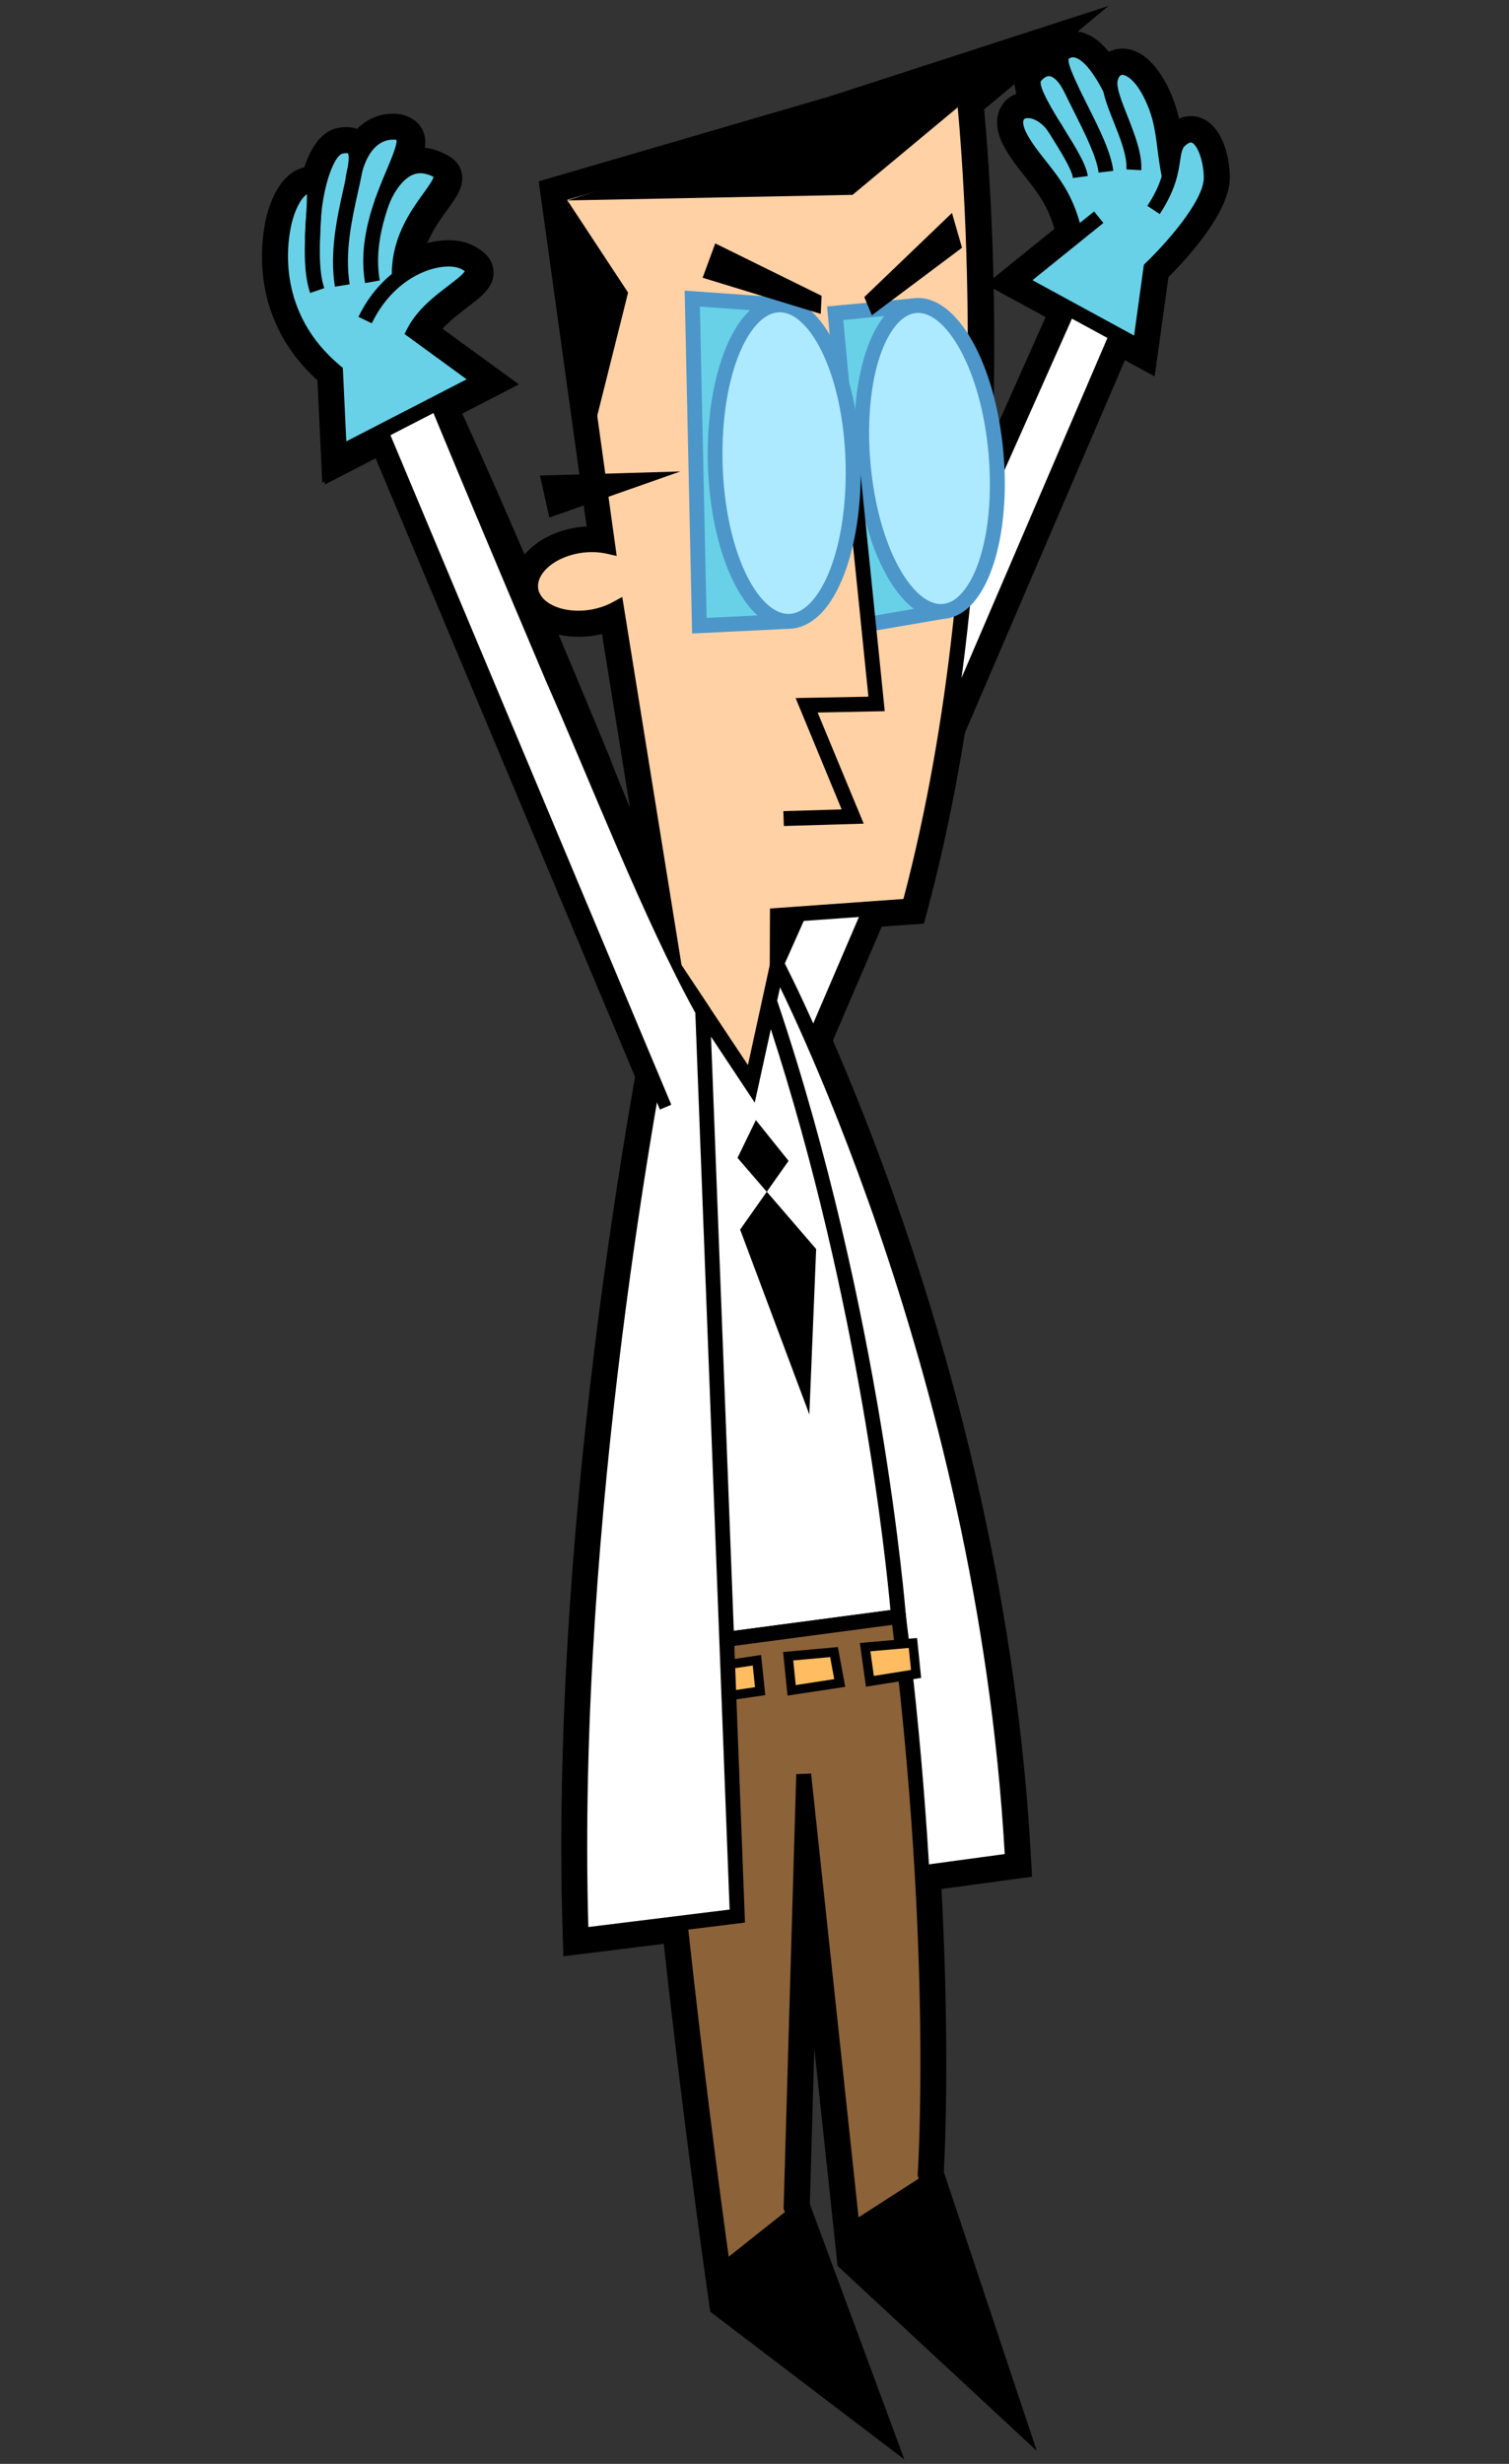 <?xml version="1.0" encoding="UTF-8"?><svg id="Livello_2" xmlns="http://www.w3.org/2000/svg" viewBox="0 0 121.88 198.9"><rect x="0" y="0" width="121.88" height="198.9" fill="#333333" stroke="none"/><defs><style>.cls-1{fill:none;}.cls-2{fill:#68d1e7;}.cls-3{fill:#fff;}.cls-4{fill:#ffbc61;}.cls-5{fill:#ffd1a5;}.cls-6{fill:#8c6239;}.cls-7{fill:#adeaff;}.cls-8{fill:#4d96ca;}.cls-9{opacity:.13;}</style></defs><g id="export"><g id="youngJumpFall"><g><g><polygon points="65.59 87.91 62.83 86.72 90.25 22.89 89.34 22 64.15 78.52 61.41 77.3 88.36 16.83 93.81 22.2 65.59 87.91"/><g><path d="M93.26,30.38l-13.64-7.42,5.55-4.48c-.54-1.92-1.42-3.03-2.35-4.19-.59-.75-1.21-1.52-1.74-2.5-1.06-1.96-.39-3.36,.51-3.96,.16-.11,.33-.19,.51-.26-.24-.89-.21-1.73,.39-2.42,.51-.59,1.15-.95,1.84-1.04,.12-.45,.4-.85,.89-1.16,.68-.42,1.45-.53,2.21-.32,.75,.21,1.45,.72,2.13,1.56,.25-.13,.52-.21,.81-.25,1.42-.16,2.82,.88,3.84,2.86,.53,1.02,.82,1.92,1.01,2.78,.71-.3,1.48-.27,2.14,.11,1.4,.81,1.93,2.95,1.96,4.54,.06,2.86-3.57,6.73-4.96,8.11l-1.11,8.01Zm-8.26-7.91l5.88,3.2,.66-4.75,.38-.36c.63-.6,1.28-1.29,1.88-1.98l-.82-4.01c-.19-.95-.3-1.76-.39-2.48-.19-1.44-.32-2.49-1.04-3.89-.07-.13-.14-.25-.2-.36l1.83,9.51-4.8-9.41c-.38-.74-.71-1.26-.97-1.62l-2.12,1.17c.2,.4,.51,.96,.99,1.74l-2.27,1.6c.35,.55,.75,1.06,1.17,1.59,1.17,1.48,2.5,3.15,3.15,6.33l.18,.89-3.5,2.82Zm11.19-9.25c-.06,.4-.14,.89-.3,1.46l-.52,1.83c.59-.9,.96-1.69,.95-2.19,0-.41-.06-.78-.14-1.09Zm-5.04-6.54h0s0,0,0,0Z"/><g><path d="M85.38,19.35c-.5-2.48-1.5-3.73-2.55-5.06-.59-.75-1.21-1.52-1.74-2.5-1.05-1.94-.43-3.42,.64-4.03,1.53-.87,3.72,.03,4.88,2l-2.39,1.4c.3,.43,.62,.84,.96,1.26,1.17,1.48,2.5,3.15,3.15,6.33l-2.94,.59Z"/><path d="M85.77,14.48c-.07-.5-1-2-1.62-2.99-1.61-2.58-3-4.81-1.67-6.34,.99-1.13,2.05-1.17,2.6-1.09,1.14,.17,2.15,1.09,2.84,2.6l-2.49,1.13c.37,.69,.89,1.52,1.26,2.11,1.02,1.63,1.89,3.04,2.04,4.18l-2.97,.39Z"/><path d="M93.26,30.38l-13.64-7.42,8.18-6.6,1.88,2.34-4.68,3.78,5.88,3.2,.66-4.75,.38-.36c2.14-2.04,4.44-5,4.41-6.25,0-.4-.06-.77-.14-1.09-.15,1.01-.42,2.5-1.76,4.54l-2.5-1.65c1.04-1.58,1.2-2.63,1.32-3.47,.14-.95,.31-2.14,1.74-2.93,.77-.43,1.64-.43,2.38,0,1.4,.81,1.93,2.95,1.96,4.54,.06,2.86-3.57,6.73-4.96,8.11l-1.11,8.01Z"/><path d="M87.83,14.05c-.14-1.13-1.05-2.95-1.86-4.56-1.44-2.87-2.68-5.34-.75-6.53,.69-.42,1.45-.53,2.21-.31,1.3,.37,2.46,1.65,3.66,4.02l-2.54,1.28c.03,.07,.07,.14,.1,.2,.96,1.92,1.96,3.91,2.16,5.55l-2.98,.36Z"/><path d="M92.98,14.57c-.06-.27-.1-.54-.15-.79l-2.75-.17c.05-.88-.49-2.25-.98-3.47-.63-1.58-1.17-2.94-.88-4.12,.29-1.17,1.09-1.94,2.15-2.06,1.42-.16,2.82,.88,3.84,2.86,.96,1.87,1.15,3.33,1.35,4.88,.09,.7,.18,1.43,.35,2.27l-2.94,.6Zm-1.37-6.25c.1,.25,.19,.5,.28,.72,.09,.23,.19,.47,.28,.71-.13-.46-.31-.92-.56-1.43Z"/></g></g><path d="M55.25,91.67l-2.24-13.27-4.39-27.22c-.22,.05-.43,.09-.65,.13-3.29,.5-6.16-1.01-6.55-3.45-.16-.97,.1-1.94,.73-2.82,.93-1.27,2.54-2.17,4.44-2.46,.26-.04,.53-.07,.79-.08l-3.87-27.86,23.5-6.86L89.53,.48l-10.04,8.35c.85,9.32,2.57,37.89-4.59,64.7l-.28,1.03-10.33,.74-.06,16.1-8.98,.26Zm-4.3-44.89l5.01,31.13,1.81,10.68,3.47-.1,.06-15.99,10.97-.78c6.93-26.83,4.94-55.24,4.16-63.39l-.04-.45-8.51,2.75-21.05,6.15,4.07,29.27-2.11-.47c-.53-.12-1.14-.13-1.74-.04-1.29,.2-2.12,.78-2.47,1.27-.11,.15-.23,.37-.2,.58,.09,.56,1.38,1.23,3.13,.96,.57-.09,1.12-.27,1.58-.52l1.87-1.03Z"/><path d="M54.75,155.38l-.4-2.97,25.86-3.51c-2.41-38.91-18.58-69.97-18.75-70.28l2.65-1.4c.17,.32,17.03,32.67,19.17,72.9l.07,1.38-28.6,3.88Z"/><path d="M73.04,198.54l-15.67-11.92-.09-.61c-.04-.28-4.11-28.21-5.88-52.81l-.1-1.41,22.57-3,.19,1.5c3.13,24.99,2.31,42.55,2.17,45.04l7.51,22.52-16.09-14.93-1.88-17.57-.36,12.57,7.63,20.61Zm-12.88-13.56l6.48,4.93-4.25-11.48,1.02-35.25,2.99-.12,4.11,38.43,6.67,6.19-3.99-11.96,.02-.3c.01-.18,1.15-17.52-1.95-43.27l-16.77,2.23c1.66,22.12,5.07,46.46,5.66,50.57Z"/><path d="M45.5,157.92l-.05-1.64c-1.2-37.34,7.49-78.04,7.57-78.45l.75-3.47,4.47,6.72,2.87,74.91-15.6,1.93Zm9.74-75.92c-2.01,10.46-7.58,42.41-6.85,72.54l9.6-1.19-2.73-71.31-.03-.04Z"/><path d="M56.17,81.78c-4.59-5.7-7.12-13.11-10.15-19.61-4.85-11.16-9.72-22.55-13.99-33.93,0,0,.57,.64,.57,.64,0,0-7-3.9-7-3.9,0,0,1.86-1.67,1.86-1.67l27.51,65.55-2.44,1.02L25.03,24.34l-1.48-3.53c2.33,1.3,8.3,4.62,10.71,5.97,5.3,11.11,10.16,22.69,14.87,34.08,2.56,6.7,6.13,13.66,7.04,20.93h0Z"/><g><path d="M26.24,39.1l-.39-8.29c-5.51-4.97-4.57-11.26-4.14-13.11,.26-1.11,1.06-3.61,3.06-4.08,.5-1.52,1.32-2.86,2.64-3.16,.69-.16,1.22-.1,1.62,.05,.79-.77,1.77-1.21,2.89-1.22,1.17-.01,1.76,.5,2.06,.94,.36,.54,.43,1.12,.32,1.78,.58,.02,1.24,.18,1.97,.6,.54,.31,.9,.79,1.02,1.35,.23,1.06-.42,1.95-1.16,2.97-.6,.82-1.33,1.84-1.77,3.08,1.33-.43,2.89-.67,4.1-.03,1.07,.56,1.35,1.31,1.4,1.84,.11,1.3-.93,2.09-2.14,3.01-.64,.49-1.39,1.06-1.98,1.71l6.17,4.49-15.65,8.07Zm-1.27-21.77c-.12,.28-.24,.63-.34,1.05-.35,1.48-1.11,6.62,3.64,10.56l.51,.42,.23,4.93,7.18-3.7-4.47-3.25,.6-1.15c.76-1.45,1.99-2.52,3.04-3.34-.69,.21-1.46,.55-2.13,.95l-2.18,1.29-.08-2.54c-.11-3.46,1.67-5.92,2.73-7.38,0,0,0,0,.01-.02-.48,.32-.95,1.08-1.22,1.75l-2.81-1.05c.18-.51,.37-1,.56-1.45l-2.36-.49c-.3,.66-.65,1.84-.83,3.58l-2.07-.17Zm5.79-4.19c-.17,.29-.3,.63-.39,.93,.08-.2,.16-.39,.24-.58,.05-.11,.1-.23,.15-.35Z"/><path d="M30.75,22.45c-.11-3.46,1.67-5.92,2.73-7.38,0,0,0,0,0-.01-.53,.36-1.03,1.23-1.23,1.79l-2.82-1.01c.11-.3,1.09-2.92,3.25-3.71,.76-.28,1.95-.44,3.37,.38,.54,.31,.9,.79,1.02,1.35,.23,1.06-.42,1.95-1.16,2.97-.95,1.31-2.24,3.1-2.17,5.53l-3,.09Z"/><path d="M28.61,23.01c-.55-3.14,.38-6.1,1.27-8.34l-2.85-.36c.21-1.75,1.47-5.08,4.69-5.13,1.15-.02,1.76,.5,2.06,.94,.78,1.15,.2,2.52-.59,4.42-.9,2.13-2.12,5.04-1.61,7.96l-2.96,.52Zm1.9-9.87c-.14,.25-.24,.51-.32,.75,.07-.18,.15-.35,.22-.52,.03-.08,.06-.15,.1-.24Z"/><path d="M26.16,23.28c-.21-1.33-.2-2.67-.07-3.94h-2.36c0-3.05,.73-8.37,3.47-8.99,1.23-.28,1.97,.13,2.37,.53,1.06,1.05,.69,2.67,.2,4.91-.46,2.05-1.03,4.61-.64,7.02l-2.96,.47Z"/><path d="M26.03,38.99l-.39-8.29c-5.51-4.97-4.57-11.26-4.14-13.11,.28-1.19,1.18-3.97,3.5-4.15,.47-.03,.94,.14,1.28,.47,.71,.7,.65,1.72,.53,3.75-.1,1.67-.24,3.97,.22,5.29l-2.42,.83c.51,1.67,1.53,3.45,3.45,5.04l.51,.42,.23,4.93,7.18-3.7-4.47-3.26,.6-1.15c.83-1.59,2.25-2.73,3.35-3.58-.16,.03-.34,.08-.53,.14-.81,.27-2.82,1.18-4.09,3.84l-2.7-1.3c1.25-2.6,3.38-4.57,5.85-5.39,1.6-.53,3.15-.51,4.26,.07,1.07,.56,1.35,1.31,1.4,1.84,.11,1.3-.93,2.09-2.14,3.01-.64,.49-1.39,1.06-1.98,1.71l6.17,4.49-15.65,8.07Z"/></g></g><g><polyline class="cls-3" points="62.78 77.91 88.85 19.41 92.03 22.54 64.21 87.31"/><polygon points="64.67 87.51 63.75 87.12 91.43 22.66 89.01 20.27 63.24 78.11 62.33 77.7 88.68 18.55 92.62 22.43 64.67 87.51"/></g><g><path class="cls-2" d="M95.71,11.03c-1.14,.63-.78,1.54-1.26,3.24-.57-2.78-.32-4.35-1.57-6.76-1.24-2.42-2.83-2.6-3.2-1.13-.06,.24-.04,.54,.02,.87-.99-1.95-2.35-3.84-3.7-3.01-.5,.31-.24,1.28,.32,2.53-.76-1.13-1.83-1.63-2.7-.62-.53,.61,.35,2.21,1.38,3.88-1.46-1.82-3.89-1.33-2.6,1.05,1.39,2.57,3.58,3.72,4.45,7.98l-4.54,3.66,9.76,5.31,.88-6.37s4.93-4.68,4.88-7.36c-.04-1.79-.84-3.95-2.12-3.25Z"/><g><path d="M86.26,19.17c-.54-2.69-1.61-4.03-2.73-5.45-.57-.72-1.16-1.46-1.65-2.37-.81-1.5-.38-2.43,.29-2.81,.97-.55,2.67,0,3.66,1.67l-1.04,.61c-.68-1.16-1.69-1.42-2.03-1.23-.21,.12-.14,.61,.17,1.2,.44,.82,.98,1.49,1.54,2.2,1.16,1.47,2.37,2.98,2.97,5.95l-1.18,.24Z"/><path d="M86.66,14.37c-.09-.7-.97-2.1-1.74-3.34-1.42-2.28-2.65-4.24-1.75-5.28,.67-.77,1.34-.86,1.79-.79,.83,.12,1.59,.86,2.15,2.09l-1.09,.5c-.44-.96-.92-1.35-1.23-1.4-.22-.03-.46,.1-.71,.39-.26,.45,1.17,2.75,1.86,3.85,.92,1.48,1.79,2.87,1.92,3.82l-1.19,.16Z"/><path d="M92.55,28.97l-11.31-6.15,7.13-5.75,.75,.93-5.73,4.62,8.21,4.47,.79-5.72,.15-.15c1.32-1.25,4.73-4.94,4.69-6.92-.03-1.35-.5-2.52-.92-2.76-.07-.04-.15-.07-.31,.02-.49,.27-.55,.53-.68,1.39-.14,.94-.34,2.35-1.65,4.33l-1-.66c1.16-1.75,1.33-2.96,1.46-3.84,.13-.87,.25-1.7,1.29-2.27,.5-.27,1.03-.28,1.49-.01,1,.58,1.48,2.32,1.51,3.78,.05,2.68-3.96,6.74-4.91,7.67l-.97,7.03Z"/><path d="M88.73,13.94c-.15-1.28-1.11-3.18-1.95-4.86-1.34-2.67-2.31-4.6-1.09-5.36,.47-.29,.98-.36,1.5-.22,1.03,.29,2.04,1.45,3.1,3.56l-1.07,.54c-1.16-2.31-1.98-2.83-2.36-2.94-.19-.06-.36-.03-.54,.08-.17,.41,.86,2.45,1.53,3.79,.93,1.85,1.89,3.77,2.07,5.26l-1.19,.14Z"/><path d="M93.86,14.39c-.19-.92-.29-1.72-.38-2.42-.19-1.48-.34-2.64-1.13-4.19-.69-1.34-1.4-1.75-1.73-1.74-.21,.03-.31,.31-.35,.48-.13,.53,.36,1.76,.79,2.84,.56,1.42,1.2,3.03,1.12,4.38l-1.2-.07c.07-1.08-.52-2.55-1.04-3.86-.57-1.43-1.06-2.67-.84-3.58,.2-.8,.7-1.31,1.38-1.38,1.02-.11,2.11,.77,2.94,2.38,.89,1.73,1.06,3.05,1.26,4.58,.09,.72,.19,1.46,.37,2.33l-1.18,.24Z"/></g></g><g><g><path class="cls-5" d="M77.71,6.2L45.16,15.7l3.95,28.41c-.7-.16-1.48-.18-2.3-.06-2.42,.37-4.17,1.97-3.92,3.56,.26,1.59,2.42,2.58,4.84,2.21,.77-.12,1.48-.36,2.07-.69l4.68,29.02,2.03,11.98,6.23-.18,.06-16.04,10.65-.76c8.57-32.07,4.26-66.95,4.26-66.95Z"/><path d="M56,90.75l-2.11-12.5-4.55-28.24c-.48,.19-.99,.33-1.52,.41-2.79,.43-5.22-.76-5.53-2.71-.12-.73,.08-1.47,.57-2.14,.78-1.07,2.21-1.85,3.85-2.1,.57-.09,1.14-.11,1.69-.06l-3.91-28.13L78.22,5.42l.09,.7c.04,.35,4.22,35.36-4.28,67.17l-.11,.41-10.53,.75-.06,16.07-7.33,.21Zm-5.74-42.56l4.81,29.86,1.94,11.46,5.12-.15,.06-16.02,10.78-.77c7.64-29,4.75-60.53,4.22-65.6l-31.37,9.16,3.99,28.75-.84-.19c-.65-.14-1.36-.16-2.08-.05-1.32,.21-2.47,.81-3.06,1.63-.21,.29-.44,.74-.36,1.25,.2,1.25,2.11,2.03,4.16,1.71,.68-.11,1.32-.32,1.88-.63l.75-.41Z"/></g><g><path d="M46.74,18.65l3.35,5.08-1.83,7.31-1.52-12.39ZM79.83,5.83l-11.19,9.31-18.76,.37,29.94-9.68Z"/><path d="M77.05,7.35l-8.63,7.19-14.48,.28,23.11-7.47m-29.41,13.76l1.8,2.73-.98,3.92-.81-6.65M82.6,4.3l-36.77,11.88,23.03-.45,13.74-11.43h0Zm-36.77,11.88l2.22,18.13,2.68-10.69-4.9-7.44h0Z"/></g><g><g><polygon points="44.34 38.96 51.1 38.77 44.79 40.98 44.34 38.96"/><path d="M47.27,39.48l-2.03,.71-.15-.65,2.18-.06m7.67-1.42l-11.33,.33,.76,3.39,10.58-3.72h0Z"/></g><g><polyline class="cls-2" points="76.15 49.36 69.8 50.45 67.46 25.28 74.01 24.66"/><polygon class="cls-8" points="69.26 51.15 66.8 24.74 73.95 24.07 74.07 25.26 68.11 25.83 70.34 49.75 76.05 48.77 76.26 49.95 69.26 51.15"/></g><g><ellipse class="cls-7" cx="75.08" cy="37.01" rx="5.38" ry="12.4" transform="translate(-3.06 7) rotate(-5.23)"/><path class="cls-8" d="M76,49.97c-3.27,0-6.27-5.43-6.89-12.55-.44-5.07,.5-9.78,2.39-11.99,.73-.85,1.56-1.31,2.47-1.37,3.35-.21,6.45,5.29,7.08,12.54,.44,5.07-.5,9.78-2.39,11.99-.73,.85-1.56,1.31-2.47,1.37-.07,0-.13,0-.2,0Zm-1.84-24.71s-.08,0-.11,0c-.58,.04-1.13,.36-1.64,.95-1.69,1.98-2.52,6.33-2.11,11.1,.61,7.04,3.49,11.61,5.81,11.45,.58-.04,1.13-.36,1.63-.95,1.69-1.98,2.52-6.33,2.11-11.1h0c-.6-6.92-3.4-11.45-5.69-11.45Z"/></g><g><polyline class="cls-5" points="68.8 37.15 70.8 56.83 65.15 56.94 68.87 65.92 63.29 66.08"/><polygon points="63.31 66.68 63.27 65.48 67.98 65.34 64.26 56.35 70.14 56.24 68.2 37.21 69.39 37.09 71.46 57.41 66.04 57.52 69.76 66.49 63.31 66.68"/></g><g><polyline class="cls-2" points="63.66 50.16 56.49 50.51 55.91 24.11 63.01 24.61"/><polygon class="cls-8" points="55.9 51.14 55.3 23.46 63.05 24.01 62.96 25.21 56.53 24.75 57.07 49.88 63.63 49.56 63.69 50.76 55.9 51.14"/></g><g><ellipse class="cls-7" cx="63.33" cy="37.38" rx="5.57" ry="12.78" transform="translate(-1.2 2.12) rotate(-1.9)"/><path class="cls-8" d="M63.68,50.76h-.02c-3.45-.02-6.3-5.91-6.49-13.4-.13-5.24,1.13-10,3.22-12.13,.79-.8,1.69-1.22,2.61-1.22h.02c3.45,.02,6.3,5.91,6.49,13.4h0c.13,5.24-1.13,10-3.22,12.13-.79,.8-1.69,1.22-2.61,1.22Zm-.69-25.55c-.6,0-1.19,.29-1.75,.86-1.87,1.91-3,6.33-2.88,11.26,.19,7.3,2.89,12.21,5.3,12.23h.01c.6,0,1.19-.29,1.75-.86,1.87-1.91,3-6.33,2.88-11.26h0c-.19-7.3-2.89-12.21-5.3-12.23h-.01Z"/></g></g><g><polygon points="57.54 22.03 58.1 20.49 65.75 24.25 65.73 24.54 57.54 22.03"/><path d="M58.44,21.32l1.95,.96-2.07-.63,.12-.33m-.67-1.67l-1.02,2.77,9.54,2.92,.07-1.46-8.59-4.23h0Z"/></g><g><polygon points="70.52 24.13 76.59 18.3 77.01 19.76 70.68 24.5 70.52 24.13"/><path d="M76.29,19.42l.03,.11-.64,.48,.61-.58m.6-2.24l-7.08,6.79,.61,1.47,7.28-5.45-.81-2.81h0Z"/></g></g><g><path class="cls-3" d="M62.78,77.91s16.85,31.91,19,72.28l-27.23,3.7"/><path d="M54.63,154.48l-.16-1.19,26.68-3.62c-2.24-39.51-18.73-71.17-18.9-71.48l1.06-.56c.17,.32,16.94,32.49,19.07,72.53l.03,.55-27.78,3.77Z"/></g><g><path class="cls-3" d="M52.9,133.1l19.68-2.61s-1.85-24.33-10.43-49.68l.63-2.9-2.09,9.58-6.2-9.34s-2.56,18.5-2.79,24.48c-.31,7.79,1.21,30.47,1.21,30.47Z"/><path d="M52.34,133.78l-.04-.64c-.02-.23-1.51-22.8-1.21-30.53,.23-5.95,2.7-23.79,2.8-24.54l.22-1.57,6.3,9.48,1.79-8.2,1.17,.26-.6,2.74c8.46,25.07,10.38,49.42,10.4,49.67l.04,.57-20.87,2.77Zm2.52-53.98c-.62,4.6-2.38,17.98-2.58,22.85-.27,6.94,.92,26.03,1.17,29.77l18.47-2.45c-.33-3.68-2.47-24.77-9.66-46.89l-1.3,5.93-6.11-9.2Z"/></g><g><g><path class="cls-6" d="M72.57,130.49c3.39,27.05,2.14,45.06,2.14,45.06l5.75,17.23-11.38-10.56-4.17-38.99-1.01,34.95,5.94,16.04-11.08-8.42s-4.08-27.87-5.86-52.69l19.68-2.61Z"/><path d="M71.12,195.95l-12.92-9.82-.04-.24c-.04-.28-4.11-28.18-5.87-52.74l-.04-.56,20.84-2.77,.08,.6c3.21,25.65,2.25,43.42,2.15,45.05l6.45,19.35-13.27-12.31-3.25-30.42-.75,26,6.62,17.87Zm-11.8-10.48l9.24,7.03-5.27-14.21,1.02-35.07,1.2-.05,4.15,38.77,9.5,8.81-5.04-15.12v-.12c.02-.18,1.19-18-2.06-44.34l-18.52,2.46c1.69,23.16,5.38,49.07,5.78,51.85Z"/></g><g><g><polygon class="cls-4" points="57.1 134.63 61.14 134.03 61.4 136.53 57.31 137.13 57.1 134.63"/><path d="M56.96,137.55l-.26-3.24,4.77-.71,.34,3.24-4.84,.71Zm.54-2.6l.14,1.74,3.34-.49-.18-1.75-3.3,.49Z"/></g><g><polygon class="cls-4" points="63.66 133.7 67.36 133.37 67.83 135.86 63.94 136.45 63.66 133.7"/><path d="M63.61,136.89l-.36-3.53,4.42-.4,.6,3.21-4.66,.71Zm.46-2.85l.2,1.99,3.11-.48-.33-1.78-2.98,.27Z"/></g><g><polygon class="cls-4" points="69.87 132.96 73.72 132.63 73.98 135.13 70.26 135.72 69.87 132.96"/><path d="M69.94,136.15l-.49-3.52,4.62-.4,.33,3.22-4.46,.71Zm.36-2.84l.28,1.98,3-.48-.18-1.78-3.09,.27Z"/></g><g><polygon class="cls-4" points="51.56 135.29 55.41 134.95 55.67 137.45 51.94 138.04 51.56 135.29"/><path d="M51.62,138.47l-.49-3.52,4.62-.4,.33,3.22-4.46,.71Zm.36-2.84l.28,1.98,3-.48-.18-1.78-3.09,.27Z"/></g></g><g><polygon points="59.33 185.47 59.01 182.82 63.62 179.17 68.56 192.49 59.33 185.47"/><path d="M63.34,180.15l3.93,10.62-7.39-5.62-.24-2.07,3.7-2.93m.55-1.97l-5.52,4.38,.38,3.24,11.08,8.42-5.94-16.04h0Z"/></g><g><polygon points="69.65 181.93 69.41 179.67 74.39 176.47 79.15 190.74 69.65 181.93"/><path d="M74.06,177.39l3.77,11.32-7.62-7.07-.18-1.67,4.02-2.58m.65-1.84l-5.94,3.82,.31,2.85,11.38,10.56-5.75-17.23h0Z"/></g></g><g><path d="M60.45,99.34l1.52-2.16,3.33,3.87-.42,10.15-4.44-11.85Zm-.17-5.97l.89-1.85,1.76,2.2-1.06,1.5-1.6-1.86Z"/><path d="M61.3,92.64l.89,1.11-.36,.51-.84-.97,.31-.64m.72,5.51l2.68,3.11-.29,6.95-3.29-8.78,.9-1.28m-.97-7.74l-1.48,3.05,2.36,2.74,1.76-2.5-2.64-3.29h0Zm.88,5.79l-2.15,3.05,5.59,14.92,.55-13.35-3.99-4.63h0Z"/></g><g><path class="cls-3" d="M54.48,78.15s-8.75,40.49-7.54,78.08l12.61-1.56-2.8-73.11-2.27-3.41Z"/><path d="M46.36,156.91l-.02-.66c-1.2-37.23,7.47-77.82,7.55-78.23l.3-1.39,3.15,4.74,2.83,73.83-13.81,1.71Zm8.42-77.23c-1.49,7.42-8.21,42.88-7.26,75.88l11.41-1.41-2.77-72.39-1.38-2.07Z"/></g><g><polyline class="cls-3" points="56.17 81.78 33.25 27.73 26.25 23.83 53.76 89.38"/><path d="M56.17,81.78c-4.11-7.42-8.58-18.91-12.06-26.77-3.37-7.97-8.12-19.17-11.32-27.09,0,0,.22,.24,.22,.24l-7-3.9s.7-.63,.7-.63l27.51,65.55s-.92,.39-.92,.39L25.79,24.02l-.56-1.34c.61,.33,7.44,4.16,8.26,4.6,0,0,.15,.08,.15,.08l.07,.16c1.98,4.48,3.93,8.96,5.86,13.46,2.88,6.72,8.61,20.29,11.41,27.05,1.9,4.51,3.76,9.03,5.19,13.74h0Z"/></g><g><path class="cls-2" d="M33.65,26.89c1.64-3.14,6.36-4.41,4.12-5.58-1.74-.91-5.3,1.2-5.3,1.2-.16-5.16,4.61-7.71,3.05-8.61-2.71-1.57-4.21,1.9-4.42,2.46,1.17-3.3,2.79-5.61,.85-5.58-2.12,.03-2.88,2.27-3.12,3.3,.29-1.56,.22-2.46-1.08-2.17-1.08,.25-1.91,2.63-2.19,5.43,.08-1.35,.11-2.33-.23-2.3-1.15,.09-1.86,1.76-2.15,2.99-.7,2.99-.53,8.18,4.14,12.06l.31,6.6,11.41-5.88-5.39-3.93Z"/><path d="M31.65,22.42c-.1-3.15,1.5-5.36,2.56-6.83,.34-.47,.8-1.11,.8-1.32-.59-.29-1.11-.37-1.6-.19-1.06,.39-1.8,1.9-2,2.45l-1.13-.4c.04-.1,.91-2.51,2.72-3.17,.84-.31,1.71-.2,2.6,.32,.4,.23,.54,.54,.59,.76,.14,.67-.34,1.33-1.01,2.26-1.02,1.41-2.42,3.35-2.33,6.09l-1.2,.04Z"/><path d="M29.49,22.85c-.62-3.52,.8-6.9,1.74-9.13,.38-.9,.89-2.12,.79-2.43-.01,0-.08-.02-.25-.02h-.03c-2.2,.04-2.63,3.26-2.64,3.29l-1.19-.15c.18-1.48,1.21-4.3,3.81-4.34,.61-.03,1.05,.17,1.3,.55,.51,.75,.04,1.87-.68,3.56-.94,2.23-2.22,5.28-1.67,8.46l-1.18,.21Z"/><path d="M27.05,23.13c-.45-2.81,.2-5.69,.67-7.8,.25-1.14,.6-2.7,.37-2.96h0s-.1-.04-.42,.03c-.73,.17-1.83,3.02-1.83,6.95h-1.2c0-3.01,.74-7.65,2.77-8.12,.67-.15,1.19-.05,1.53,.29,.7,.7,.41,2.04-.05,4.08-.47,2.13-1.06,4.77-.65,7.35l-1.18,.19Z"/><path d="M26.86,37.55l-.34-7.27c-5.45-4.68-4.55-10.73-4.14-12.48,.18-.78,.91-3.32,2.69-3.46,.22-.01,.43,.06,.59,.22,.41,.4,.38,1.18,.27,3.06-.1,1.75-.25,4.14,.26,5.64l-1.14,.39c-.59-1.72-.44-4.15-.33-6.1,.04-.65,.08-1.41,.07-1.87-.55,.37-1.02,1.42-1.24,2.39-.38,1.61-1.2,7.19,3.94,11.46l.2,.17,.28,5.93,9.72-5.01-5.02-3.66,.24-.46c.79-1.52,2.19-2.59,3.32-3.45,.51-.39,1.21-.92,1.31-1.17-.03,0-.1-.07-.26-.15-.59-.31-1.6-.28-2.63,.06-1.93,.64-3.62,2.21-4.62,4.31l-1.08-.52c1.14-2.38,3.08-4.18,5.32-4.93,1.37-.46,2.67-.45,3.56,.01,.21,.11,.86,.45,.91,1.12,.07,.8-.71,1.4-1.79,2.22-.91,.69-2.01,1.54-2.72,2.61l5.74,4.18-13.11,6.75Z"/></g></g><g class="cls-9"><rect class="cls-1" width="121.88" height="198.9"/></g></g></g></svg>